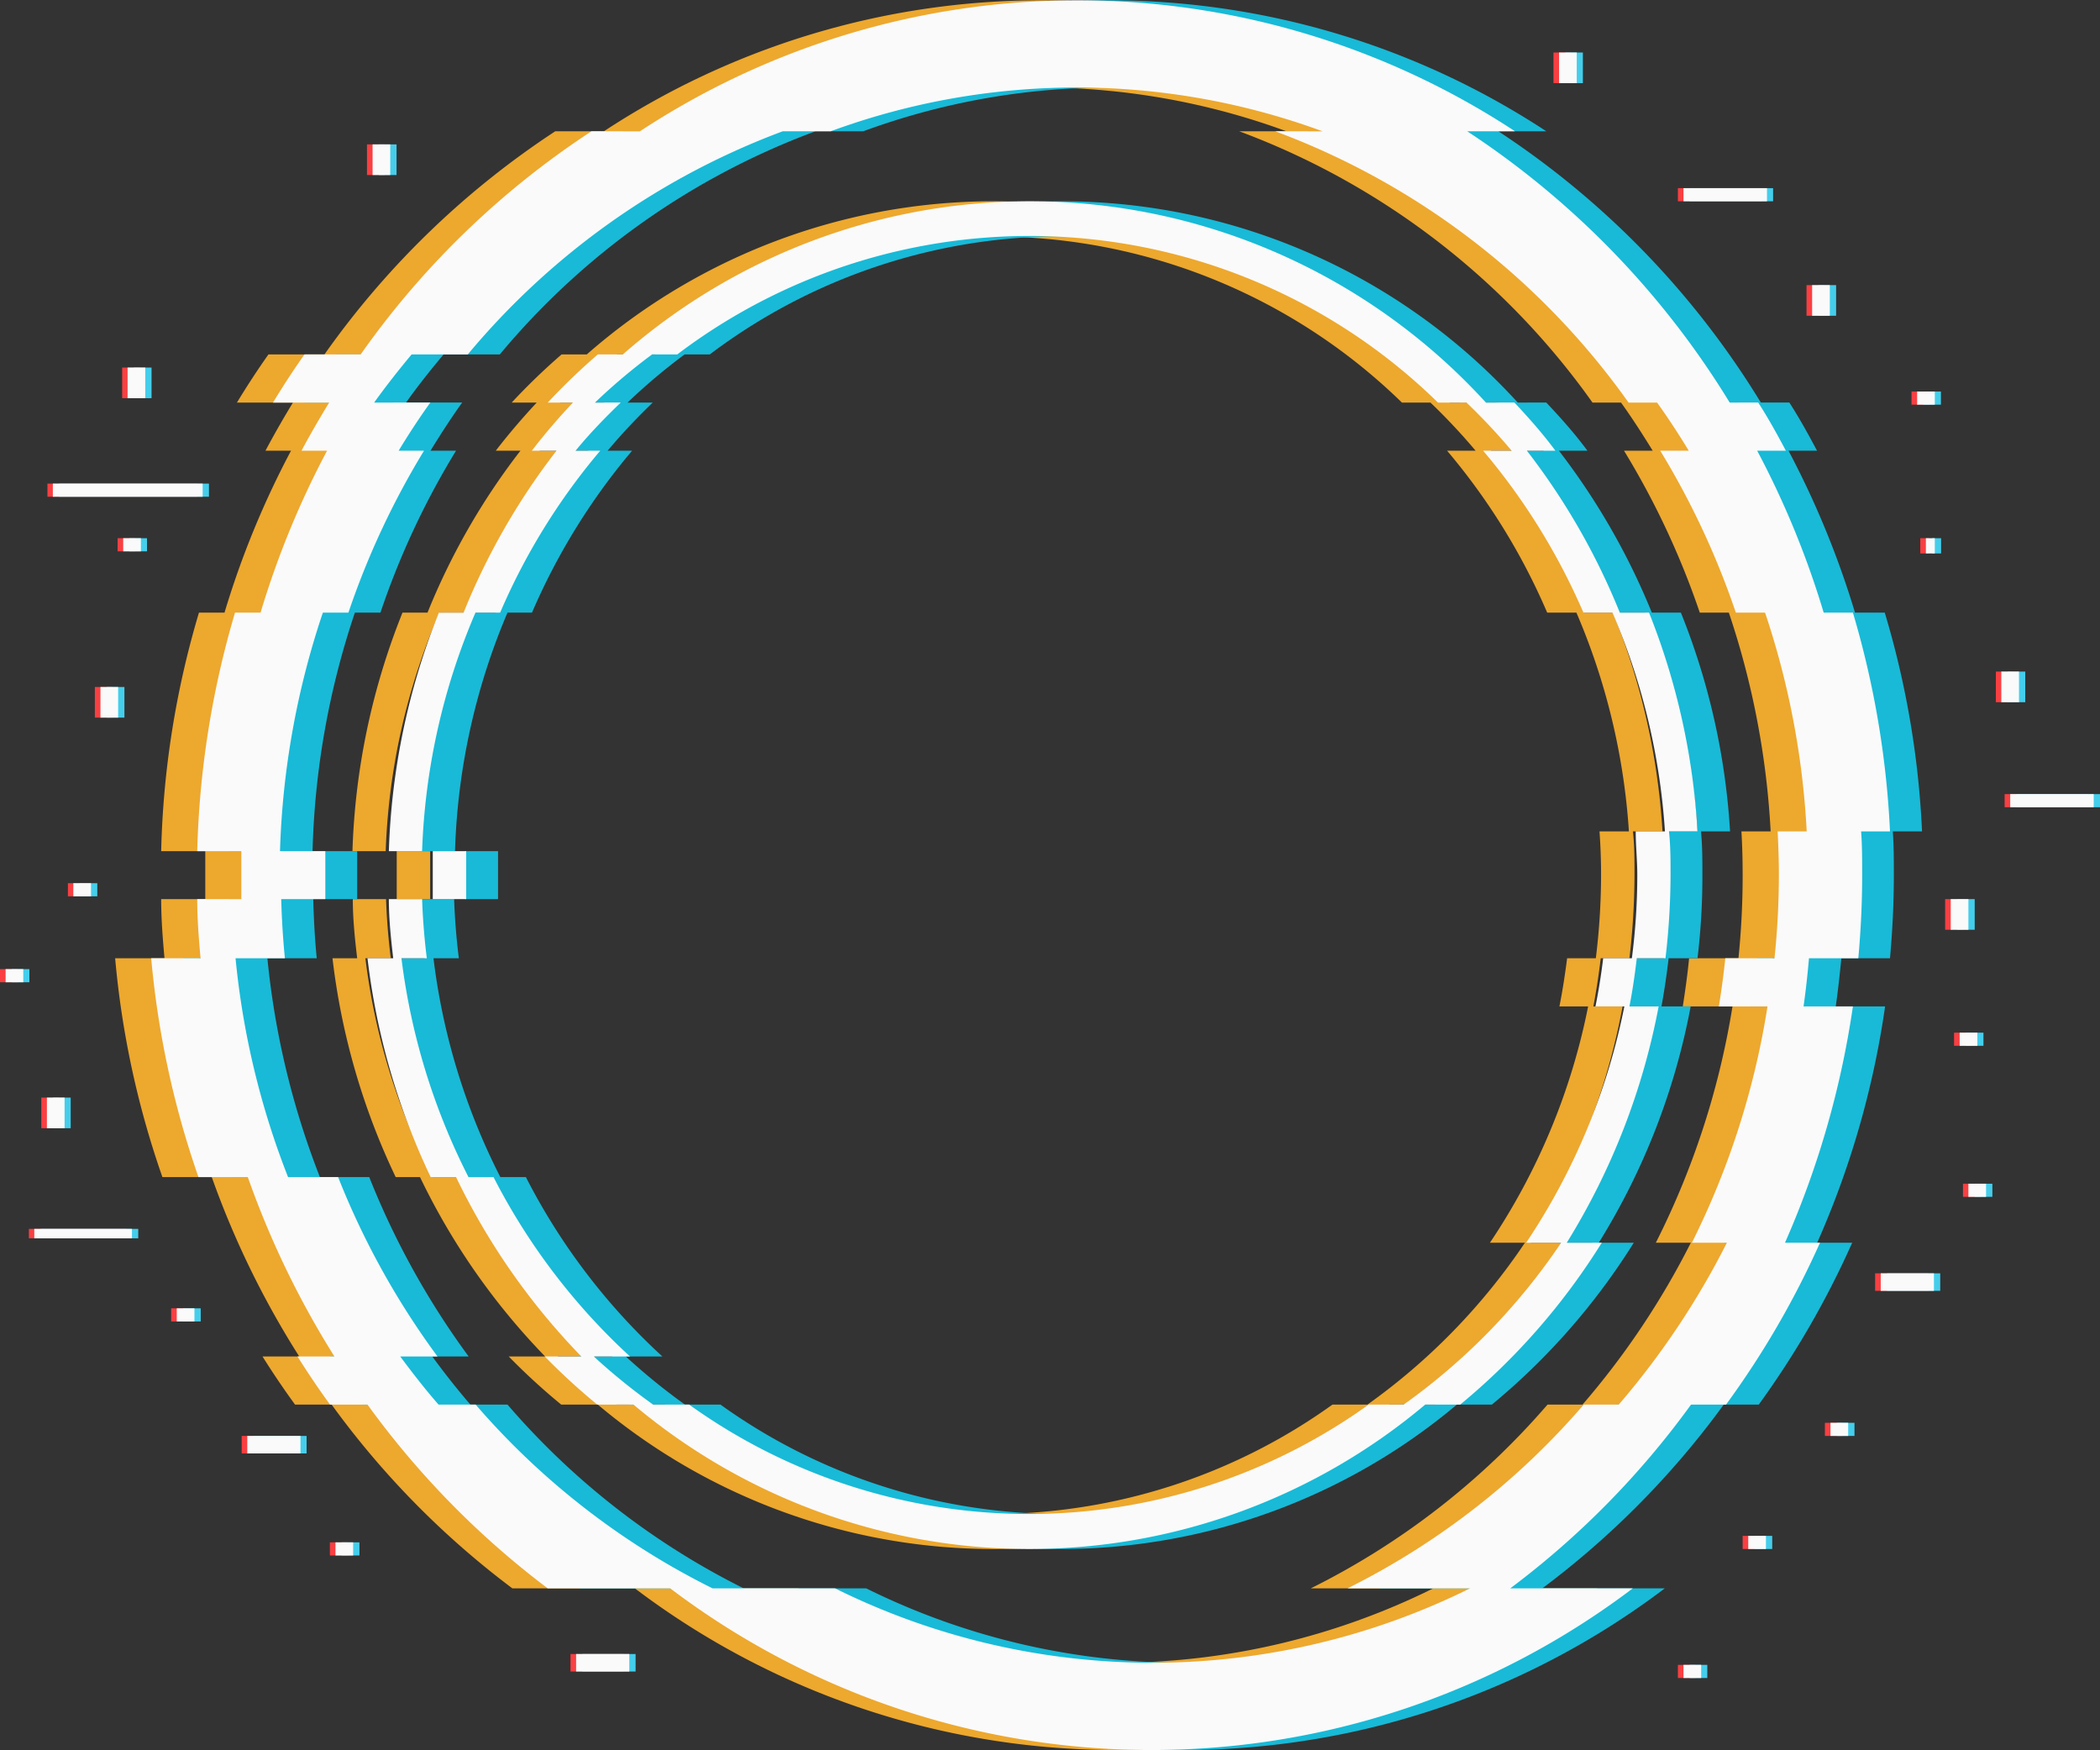 <svg xmlns="http://www.w3.org/2000/svg" viewBox="0 0 120 100"><rect x="0" y="0" width="120" height="100" fill="#333333" stroke="none"/><defs><style>.cls-1{fill:#eda82e;}.cls-2{fill:#18bad7;}.cls-3{fill:#fafafa;}.cls-4{fill:#f93f42;}.cls-5{fill:#44ceeb;}</style></defs><g id="图层_2" data-name="图层 2"><g id="OBJECTS"><path class="cls-1" d="M106,47.5A52.48,52.48,0,0,0,103.82,35h-1.67a50.77,50.77,0,0,0-3.8-9.25H100c-.49-.94-1-1.85-1.57-2.75H96.78a49.23,49.23,0,0,0-15-15.5h2.73a45.5,45.5,0,0,0-50,0H31.73A49.05,49.05,0,0,0,18.54,20.25h-3.2c-.63.89-1.23,1.81-1.8,2.75h3.2c-.55.9-1.07,1.81-1.57,2.75h1.46A50.77,50.77,0,0,0,12.83,35H11.37A51.78,51.78,0,0,0,9.21,48.63h2.52c0,.45,0,.91,0,1.37s0,.92,0,1.37H9.21c0,1.14.09,2.27.19,3.38H6.58a51.63,51.63,0,0,0,2.7,12.5H12.1a50.79,50.79,0,0,0,5,10.25H15c.59.94,1.21,1.86,1.86,2.75h2.09a49.23,49.23,0,0,0,10.33,10.5h7a45.56,45.56,0,0,0,55,0h-7a49.23,49.23,0,0,0,10.33-10.5h2A50.58,50.58,0,0,0,102,71h-2a51.58,51.58,0,0,0,3.87-13.5H101c.13-.91.23-1.83.31-2.75h2.82c.14-1.56.22-3.15.22-4.75,0-.84,0-1.67-.06-2.5ZM99.58,50a46.63,46.63,0,0,1-.24,4.75H96.52c-.09.93-.22,1.84-.36,2.75H99A46.15,46.15,0,0,1,94.62,71h2a45.56,45.56,0,0,1-6.19,9.25h-2A43.36,43.36,0,0,1,74.9,90.75h7a40.84,40.84,0,0,1-36.28,0h-7a43.36,43.36,0,0,1-13.54-10.5H23c-.76-.88-1.48-1.81-2.18-2.75H22.9a45.89,45.89,0,0,1-5.69-10.25H14.4a46.31,46.31,0,0,1-3-12.5h2.82c-.11-1.11-.18-2.24-.21-3.38h2.52c0-.45,0-.91,0-1.37s0-.92,0-1.37H14A47,47,0,0,1,16.39,35h1.46a45.67,45.67,0,0,1,4.32-9.25H20.72c.57-.94,1.17-1.86,1.81-2.75H19.32c.68-.95,1.4-1.86,2.14-2.75h3.21a42.94,42.94,0,0,1,18-12.75h2.74a40.73,40.73,0,0,1,28.1,0H70.81A43.21,43.21,0,0,1,91,23h1.63c.64.89,1.23,1.81,1.81,2.75H92.8A46.25,46.25,0,0,1,97.13,35h1.66a46.86,46.86,0,0,1,2.39,12.5H99.51C99.56,48.33,99.58,49.16,99.58,50Z"/><path class="cls-1" d="M95,47.5A39.77,39.77,0,0,0,92.17,35H90.5a38.83,38.83,0,0,0-5.31-9.25h1.63c-.74-1-1.52-1.87-2.34-2.75H82.85a35.28,35.28,0,0,0-49.32-2.75H32.09A36.94,36.94,0,0,0,29.24,23h1.43c-.82.88-1.6,1.79-2.34,2.75h1.41A38.83,38.83,0,0,0,24.43,35H23a39.9,39.9,0,0,0-2.86,13.63h1.9A37.55,37.55,0,0,1,25.11,35h1.4a36.68,36.68,0,0,1,5.73-9.25H30.83A37.28,37.28,0,0,1,33.41,23H32a34.23,34.23,0,0,1,3.27-2.75h1.43A33.37,33.37,0,0,1,80.11,23h1.63a35.26,35.26,0,0,1,2.58,2.75H82.69A36.65,36.65,0,0,1,88.41,35h1.67a37.85,37.85,0,0,1,3,12.5H91.4c.06.83.09,1.66.09,2.5a39.2,39.2,0,0,1-.3,4.75H89.55c-.12.93-.26,1.85-.44,2.75h1.64A37.19,37.19,0,0,1,85.14,71h2a35.88,35.88,0,0,1-9,9.25h-2a33.3,33.3,0,0,1-38.84,0H35.25a35.59,35.59,0,0,1-3.38-2.75H34a36.51,36.51,0,0,1-7.8-10.25H24.71a37.24,37.24,0,0,1-3.83-12.5h1.45c-.14-1.11-.23-2.24-.27-3.38h-1.9c0,1.14.12,2.27.25,3.38H19a39.67,39.67,0,0,0,3.61,12.5H24A38.82,38.82,0,0,0,31.15,77.5H29.07a36.9,36.9,0,0,0,3,2.75h2.09a35.13,35.13,0,0,0,45.24,0h2A38.05,38.05,0,0,0,89.47,71h-2a39.12,39.12,0,0,0,5.25-13.5H91.05c.17-.91.31-1.82.42-2.75h1.64A41.35,41.35,0,0,0,93.4,50c0-.84,0-1.67-.09-2.5Z"/><path class="cls-1" d="M22.67,48.63c0,.45,0,.91,0,1.37s0,.92,0,1.37h1.91c0-.45,0-.91,0-1.37s0-.92,0-1.37Z"/><path class="cls-2" d="M109.83,47.5A51.5,51.5,0,0,0,107.7,35H106a51.49,51.49,0,0,0-3.8-9.25h1.63c-.5-.94-1-1.85-1.58-2.75h-1.63a49.12,49.12,0,0,0-15-15.5h2.74a45.5,45.5,0,0,0-50,0H35.62A49.05,49.05,0,0,0,22.43,20.25H19.22c-.63.89-1.22,1.81-1.8,2.75h3.21c-.55.9-1.08,1.81-1.57,2.75h1.45A50.77,50.77,0,0,0,16.71,35H15.26A51.78,51.78,0,0,0,13.1,48.63h2.51c0,.45,0,.91,0,1.37s0,.92,0,1.37H13.1c0,1.14.08,2.27.19,3.38H10.47a51.63,51.63,0,0,0,2.7,12.5H16a50.26,50.26,0,0,0,5,10.25H18.85c.59.94,1.21,1.86,1.85,2.75h2.09a49.27,49.27,0,0,0,10.34,10.5h7a45.56,45.56,0,0,0,55,0h-7A49.46,49.46,0,0,0,98.5,80.25h2A51.17,51.17,0,0,0,105.84,71h-2a51.22,51.22,0,0,0,3.88-13.5h-2.82c.13-.91.23-1.83.32-2.75H108c.14-1.56.22-3.15.22-4.75,0-.84,0-1.67-.06-2.5ZM103.47,50a46.63,46.63,0,0,1-.24,4.75h-2.82c-.09.93-.22,1.84-.37,2.75h2.82A46.15,46.15,0,0,1,98.5,71h2a45.51,45.51,0,0,1-6.18,9.25h-2a43.2,43.2,0,0,1-13.53,10.5h7a40.86,40.86,0,0,1-36.29,0h-7A43.24,43.24,0,0,1,29,80.25H26.88c-.76-.88-1.49-1.81-2.18-2.75h2.08A45.86,45.86,0,0,1,21.1,67.25H18.28a46.68,46.68,0,0,1-3-12.5h2.82c-.11-1.11-.17-2.24-.2-3.38h2.51c0-.45,0-.91,0-1.37s0-.92,0-1.37H17.86A46.36,46.36,0,0,1,20.28,35h1.46a45.67,45.67,0,0,1,4.32-9.25H24.6c.58-.94,1.17-1.86,1.81-2.75H23.2c.68-.95,1.4-1.86,2.15-2.75h3.21A42.82,42.82,0,0,1,46.6,7.5h2.73a40.73,40.73,0,0,1,28.1,0H74.7A43.23,43.23,0,0,1,94.88,23h1.63c.64.89,1.24,1.81,1.81,2.75H96.69A45.67,45.67,0,0,1,101,35h1.67a46.86,46.86,0,0,1,2.39,12.5H103.4C103.44,48.33,103.47,49.16,103.47,50Z"/><path class="cls-2" d="M98.86,47.5A39.77,39.77,0,0,0,96.05,35H94.39a39.52,39.52,0,0,0-5.31-9.25h1.63c-.74-1-1.52-1.87-2.35-2.75H86.73a35.27,35.27,0,0,0-49.31-2.75H36A37.07,37.07,0,0,0,33.12,23h1.44c-.82.88-1.6,1.79-2.34,2.75h1.4A39.17,39.17,0,0,0,28.31,35H26.9A39.9,39.9,0,0,0,24,48.63H26A37.75,37.75,0,0,1,29,35H30.4a36.93,36.93,0,0,1,5.72-9.25h-1.4A35.26,35.26,0,0,1,37.3,23H35.86a34.11,34.11,0,0,1,3.26-2.75h1.44A33.37,33.37,0,0,1,84,23h1.63c.9.87,1.76,1.79,2.58,2.75H86.58A36.93,36.93,0,0,1,92.3,35H94a37.62,37.62,0,0,1,3,12.5H95.29c0,.83.09,1.66.09,2.5a39.2,39.2,0,0,1-.3,4.75H93.43c-.11.93-.25,1.85-.43,2.75h1.64A37.36,37.36,0,0,1,89,71h2a36,36,0,0,1-9,9.25h-2a33.28,33.28,0,0,1-38.83,0H39.14a35.59,35.59,0,0,1-3.38-2.75h2.09a36.32,36.32,0,0,1-7.8-10.25H28.59a37.46,37.46,0,0,1-3.82-12.5h1.45c-.14-1.11-.23-2.24-.27-3.38H24c0,1.14.13,2.27.26,3.38H22.85a39.41,39.41,0,0,0,3.61,12.5h1.45A38.82,38.82,0,0,0,35,77.5H33a38.66,38.66,0,0,0,3,2.75H38a35.15,35.15,0,0,0,45.25,0h2A38.27,38.27,0,0,0,93.36,71h-2a39.32,39.32,0,0,0,5.25-13.5H94.94c.17-.91.3-1.82.41-2.75H97A39.21,39.21,0,0,0,97.28,50c0-.84,0-1.67-.08-2.5Z"/><path class="cls-2" d="M26.56,48.63c0,.45,0,.91,0,1.37s0,.92,0,1.37h1.9c0-.45,0-.91,0-1.37s0-.92,0-1.37Z"/><path class="cls-3" d="M108,47.5A52.48,52.48,0,0,0,105.88,35h-1.67a50.77,50.77,0,0,0-3.8-9.25h1.64c-.5-.94-1-1.85-1.58-2.75H98.84a49.23,49.23,0,0,0-15-15.5h2.73a45.5,45.5,0,0,0-50,0H33.8A48.76,48.76,0,0,0,20.61,20.25H17.4c-.63.89-1.23,1.81-1.8,2.75h3.21c-.55.9-1.08,1.81-1.58,2.75h1.46A50.77,50.77,0,0,0,14.89,35H13.43a52.62,52.62,0,0,0-2.16,13.63h2.52c0,.45,0,.91,0,1.37s0,.92,0,1.37H11.27c0,1.14.09,2.27.19,3.38H8.64a52.11,52.11,0,0,0,2.7,12.5h2.82A51.32,51.32,0,0,0,19.11,77.5H17c.59.94,1.21,1.86,1.86,2.75H21A49.46,49.46,0,0,0,31.3,90.75h7a45.56,45.56,0,0,0,55,0h-7a49,49,0,0,0,10.33-10.5h2A50.58,50.58,0,0,0,104,71h-2a52,52,0,0,0,3.88-13.5h-2.82c.13-.91.23-1.83.31-2.75h2.82c.14-1.56.22-3.15.22-4.75,0-.84,0-1.67-.06-2.5ZM101.65,50a46.62,46.62,0,0,1-.25,4.75H98.59c-.1.93-.22,1.84-.37,2.75H101A46.15,46.15,0,0,1,96.68,71h2a45.93,45.93,0,0,1-6.18,9.25h-2A43.36,43.36,0,0,1,77,90.75h7a40.84,40.84,0,0,1-36.28,0h-7a43.36,43.36,0,0,1-13.54-10.5H25.06c-.77-.88-1.49-1.81-2.19-2.75H25a45.46,45.46,0,0,1-5.68-10.25H16.46a46.31,46.31,0,0,1-3-12.5h2.82c-.11-1.11-.18-2.24-.21-3.38h2.52c0-.45,0-.91,0-1.37s0-.92,0-1.37H16A47,47,0,0,1,18.45,35h1.46a46.22,46.22,0,0,1,4.32-9.25H22.78c.57-.94,1.17-1.86,1.81-2.75H21.38c.68-.95,1.4-1.86,2.14-2.75h3.21a42.94,42.94,0,0,1,18-12.75h2.74a40.73,40.73,0,0,1,28.1,0H72.87A43.21,43.21,0,0,1,93.06,23h1.63c.64.89,1.24,1.81,1.81,2.75H94.87A46.22,46.22,0,0,1,99.19,35h1.67a46.85,46.85,0,0,1,2.38,12.5h-1.66C101.62,48.33,101.65,49.16,101.65,50Z"/><path class="cls-3" d="M97,47.5A39.77,39.77,0,0,0,94.23,35H92.56a38.83,38.83,0,0,0-5.31-9.25h1.63c-.74-1-1.52-1.87-2.34-2.75H84.91a35.28,35.28,0,0,0-49.32-2.75H34.16A37.07,37.07,0,0,0,31.3,23h1.44c-.83.88-1.61,1.79-2.35,2.75H31.8A38.83,38.83,0,0,0,26.49,35H25.08a39.9,39.9,0,0,0-2.86,13.63h1.9A37.75,37.75,0,0,1,27.17,35h1.41a36.65,36.65,0,0,1,5.72-9.25H32.89c.82-1,1.68-1.88,2.58-2.75H34a34.11,34.11,0,0,1,3.26-2.75h1.44A33.35,33.35,0,0,1,82.17,23H83.8a35.26,35.26,0,0,1,2.58,2.75H84.75A37,37,0,0,1,90.48,35h1.66a37.85,37.85,0,0,1,3,12.5H93.47c0,.83.09,1.66.09,2.5a37.27,37.27,0,0,1-.31,4.75H91.61c-.11.93-.26,1.85-.44,2.75h1.65A37.36,37.36,0,0,1,87.21,71h2a36,36,0,0,1-9,9.25h-2a33.28,33.28,0,0,1-38.83,0H37.32a35.71,35.71,0,0,1-3.39-2.75H36a36.51,36.51,0,0,1-7.8-10.25H26.77a37.7,37.7,0,0,1-3.83-12.5h1.45c-.14-1.11-.23-2.24-.27-3.38h-1.9c0,1.14.12,2.27.25,3.38H21a39.94,39.94,0,0,0,3.61,12.5h1.45A38.85,38.85,0,0,0,33.22,77.5H31.13a36.9,36.9,0,0,0,3,2.75H36.2a35.13,35.13,0,0,0,45.24,0h2A38.05,38.05,0,0,0,91.53,71h-2a39.53,39.53,0,0,0,5.25-13.5H93.11c.18-.91.31-1.82.42-2.75h1.64A41.35,41.35,0,0,0,95.46,50c0-.84,0-1.67-.09-2.5Z"/><path class="cls-3" d="M24.73,48.63c0,.45,0,.91,0,1.37s0,.92,0,1.37h1.91c0-.45,0-.91,0-1.37s0-.92,0-1.37Z"/><rect class="cls-4" x="2.71" y="27.63" width="8.56" height="0.75"/><rect class="cls-4" x="95.88" y="10.75" width="4.77" height="0.75"/><rect class="cls-4" x="114.55" y="45.37" width="4.77" height="0.75"/><rect class="cls-4" x="1.65" y="70.21" width="5.58" height="0.54"/><rect class="cls-4" x="13.81" y="82.04" width="3.04" height="1"/><rect class="cls-4" x="32.6" y="94.5" width="3.04" height="1"/><rect class="cls-4" x="107.15" y="72.75" width="3.04" height="1"/><rect class="cls-4" x="3.88" y="50.46" width="1.01" height="0.75"/><rect class="cls-4" x="111.66" y="59" width="1.01" height="0.75"/><rect class="cls-4" x="6.72" y="30.75" width="1.01" height="0.75"/><rect class="cls-4" x="109.23" y="22.37" width="1.01" height="0.75"/><rect class="cls-4" x="9.78" y="74.75" width="1.01" height="0.75"/><rect class="cls-4" x="112.17" y="67.63" width="1.01" height="0.75"/><rect class="cls-4" x="104.28" y="81.29" width="1.01" height="0.75"/><rect class="cls-4" x="95.88" y="95.12" width="1.01" height="0.75"/><rect class="cls-4" x="18.85" y="88.12" width="1.01" height="0.75"/><rect class="cls-4" x="99.58" y="87.75" width="1.01" height="0.75"/><rect class="cls-4" y="55.37" width="1.01" height="0.75"/><rect class="cls-4" x="5.42" y="39.25" width="1.01" height="1.75"/><rect class="cls-4" x="2.36" y="62.71" width="1.01" height="1.75"/><rect class="cls-4" x="6.98" y="21" width="1.01" height="1.75"/><rect class="cls-4" x="20.97" y="8.25" width="1.01" height="1.75"/><rect class="cls-4" x="103.23" y="16.29" width="1.01" height="1.75"/><rect class="cls-4" x="88.77" y="3" width="1.01" height="1.75"/><rect class="cls-4" x="114.05" y="38.37" width="1.01" height="1.75"/><rect class="cls-4" x="111.15" y="51.37" width="1.01" height="1.75"/><rect class="cls-4" x="109.73" y="30.75" width="0.51" height="0.87"/><rect class="cls-5" x="3.38" y="27.63" width="8.56" height="0.75"/><rect class="cls-5" x="96.55" y="10.75" width="4.77" height="0.75"/><rect class="cls-5" x="115.23" y="45.37" width="4.77" height="0.75"/><rect class="cls-5" x="2.32" y="70.21" width="5.58" height="0.54"/><rect class="cls-5" x="14.48" y="82.04" width="3.04" height="1"/><rect class="cls-5" x="33.28" y="94.5" width="3.04" height="1"/><rect class="cls-5" x="107.83" y="72.75" width="3.04" height="1"/><rect class="cls-5" x="4.55" y="50.46" width="1.01" height="0.75"/><rect class="cls-5" x="112.33" y="59" width="1.01" height="0.75"/><rect class="cls-5" x="7.39" y="30.75" width="1.01" height="0.75"/><rect class="cls-5" x="109.9" y="22.37" width="1.01" height="0.75"/><rect class="cls-5" x="10.46" y="74.75" width="1.01" height="0.75"/><rect class="cls-5" x="112.84" y="67.63" width="1.01" height="0.75"/><rect class="cls-5" x="104.96" y="81.29" width="1.01" height="0.75"/><rect class="cls-5" x="96.55" y="95.12" width="1.01" height="0.75"/><rect class="cls-5" x="19.53" y="88.12" width="1.01" height="0.75"/><rect class="cls-5" x="100.26" y="87.75" width="1.01" height="0.75"/><rect class="cls-5" x="0.67" y="55.37" width="1.01" height="0.75"/><rect class="cls-5" x="6.1" y="39.25" width="1.01" height="1.75"/><rect class="cls-5" x="3.03" y="62.71" width="1.01" height="1.75"/><rect class="cls-5" x="7.65" y="21" width="1.01" height="1.75"/><rect class="cls-5" x="21.65" y="8.25" width="1.01" height="1.75"/><rect class="cls-5" x="103.91" y="16.29" width="1.01" height="1.75"/><rect class="cls-5" x="89.44" y="3" width="1.01" height="1.75"/><rect class="cls-5" x="114.72" y="38.37" width="1.01" height="1.75"/><rect class="cls-5" x="111.83" y="51.37" width="1.01" height="1.75"/><rect class="cls-5" x="110.41" y="30.75" width="0.51" height="0.87"/><rect class="cls-3" x="3.02" y="27.63" width="8.56" height="0.75"/><rect class="cls-3" x="96.2" y="10.75" width="4.77" height="0.75"/><rect class="cls-3" x="114.87" y="45.37" width="4.77" height="0.75"/><rect class="cls-3" x="1.96" y="70.21" width="5.58" height="0.54"/><rect class="cls-3" x="14.13" y="82.04" width="3.04" height="1"/><rect class="cls-3" x="32.92" y="94.5" width="3.04" height="1"/><rect class="cls-3" x="107.47" y="72.75" width="3.04" height="1"/><rect class="cls-3" x="4.19" y="50.46" width="1.01" height="0.75"/><rect class="cls-3" x="111.98" y="59" width="1.01" height="0.75"/><rect class="cls-3" x="7.04" y="30.75" width="1.01" height="0.75"/><rect class="cls-3" x="109.55" y="22.37" width="1.01" height="0.75"/><rect class="cls-3" x="10.1" y="74.75" width="1.01" height="0.75"/><rect class="cls-3" x="112.48" y="67.63" width="1.01" height="0.75"/><rect class="cls-3" x="104.6" y="81.29" width="1.01" height="0.75"/><rect class="cls-3" x="96.2" y="95.12" width="1.01" height="0.75"/><rect class="cls-3" x="19.17" y="88.12" width="1.01" height="0.75"/><rect class="cls-3" x="99.9" y="87.75" width="1.01" height="0.75"/><rect class="cls-3" x="0.32" y="55.37" width="1.01" height="0.75"/><rect class="cls-3" x="5.74" y="39.25" width="1.01" height="1.75"/><rect class="cls-3" x="2.68" y="62.71" width="1.01" height="1.75"/><rect class="cls-3" x="7.29" y="21" width="1.01" height="1.75"/><rect class="cls-3" x="21.29" y="8.25" width="1.01" height="1.75"/><rect class="cls-3" x="103.55" y="16.29" width="1.01" height="1.75"/><rect class="cls-3" x="89.09" y="3" width="1.01" height="1.75"/><rect class="cls-3" x="114.36" y="38.37" width="1.01" height="1.75"/><rect class="cls-3" x="111.47" y="51.37" width="1.01" height="1.75"/><rect class="cls-3" x="110.05" y="30.75" width="0.51" height="0.87"/></g></g></svg>